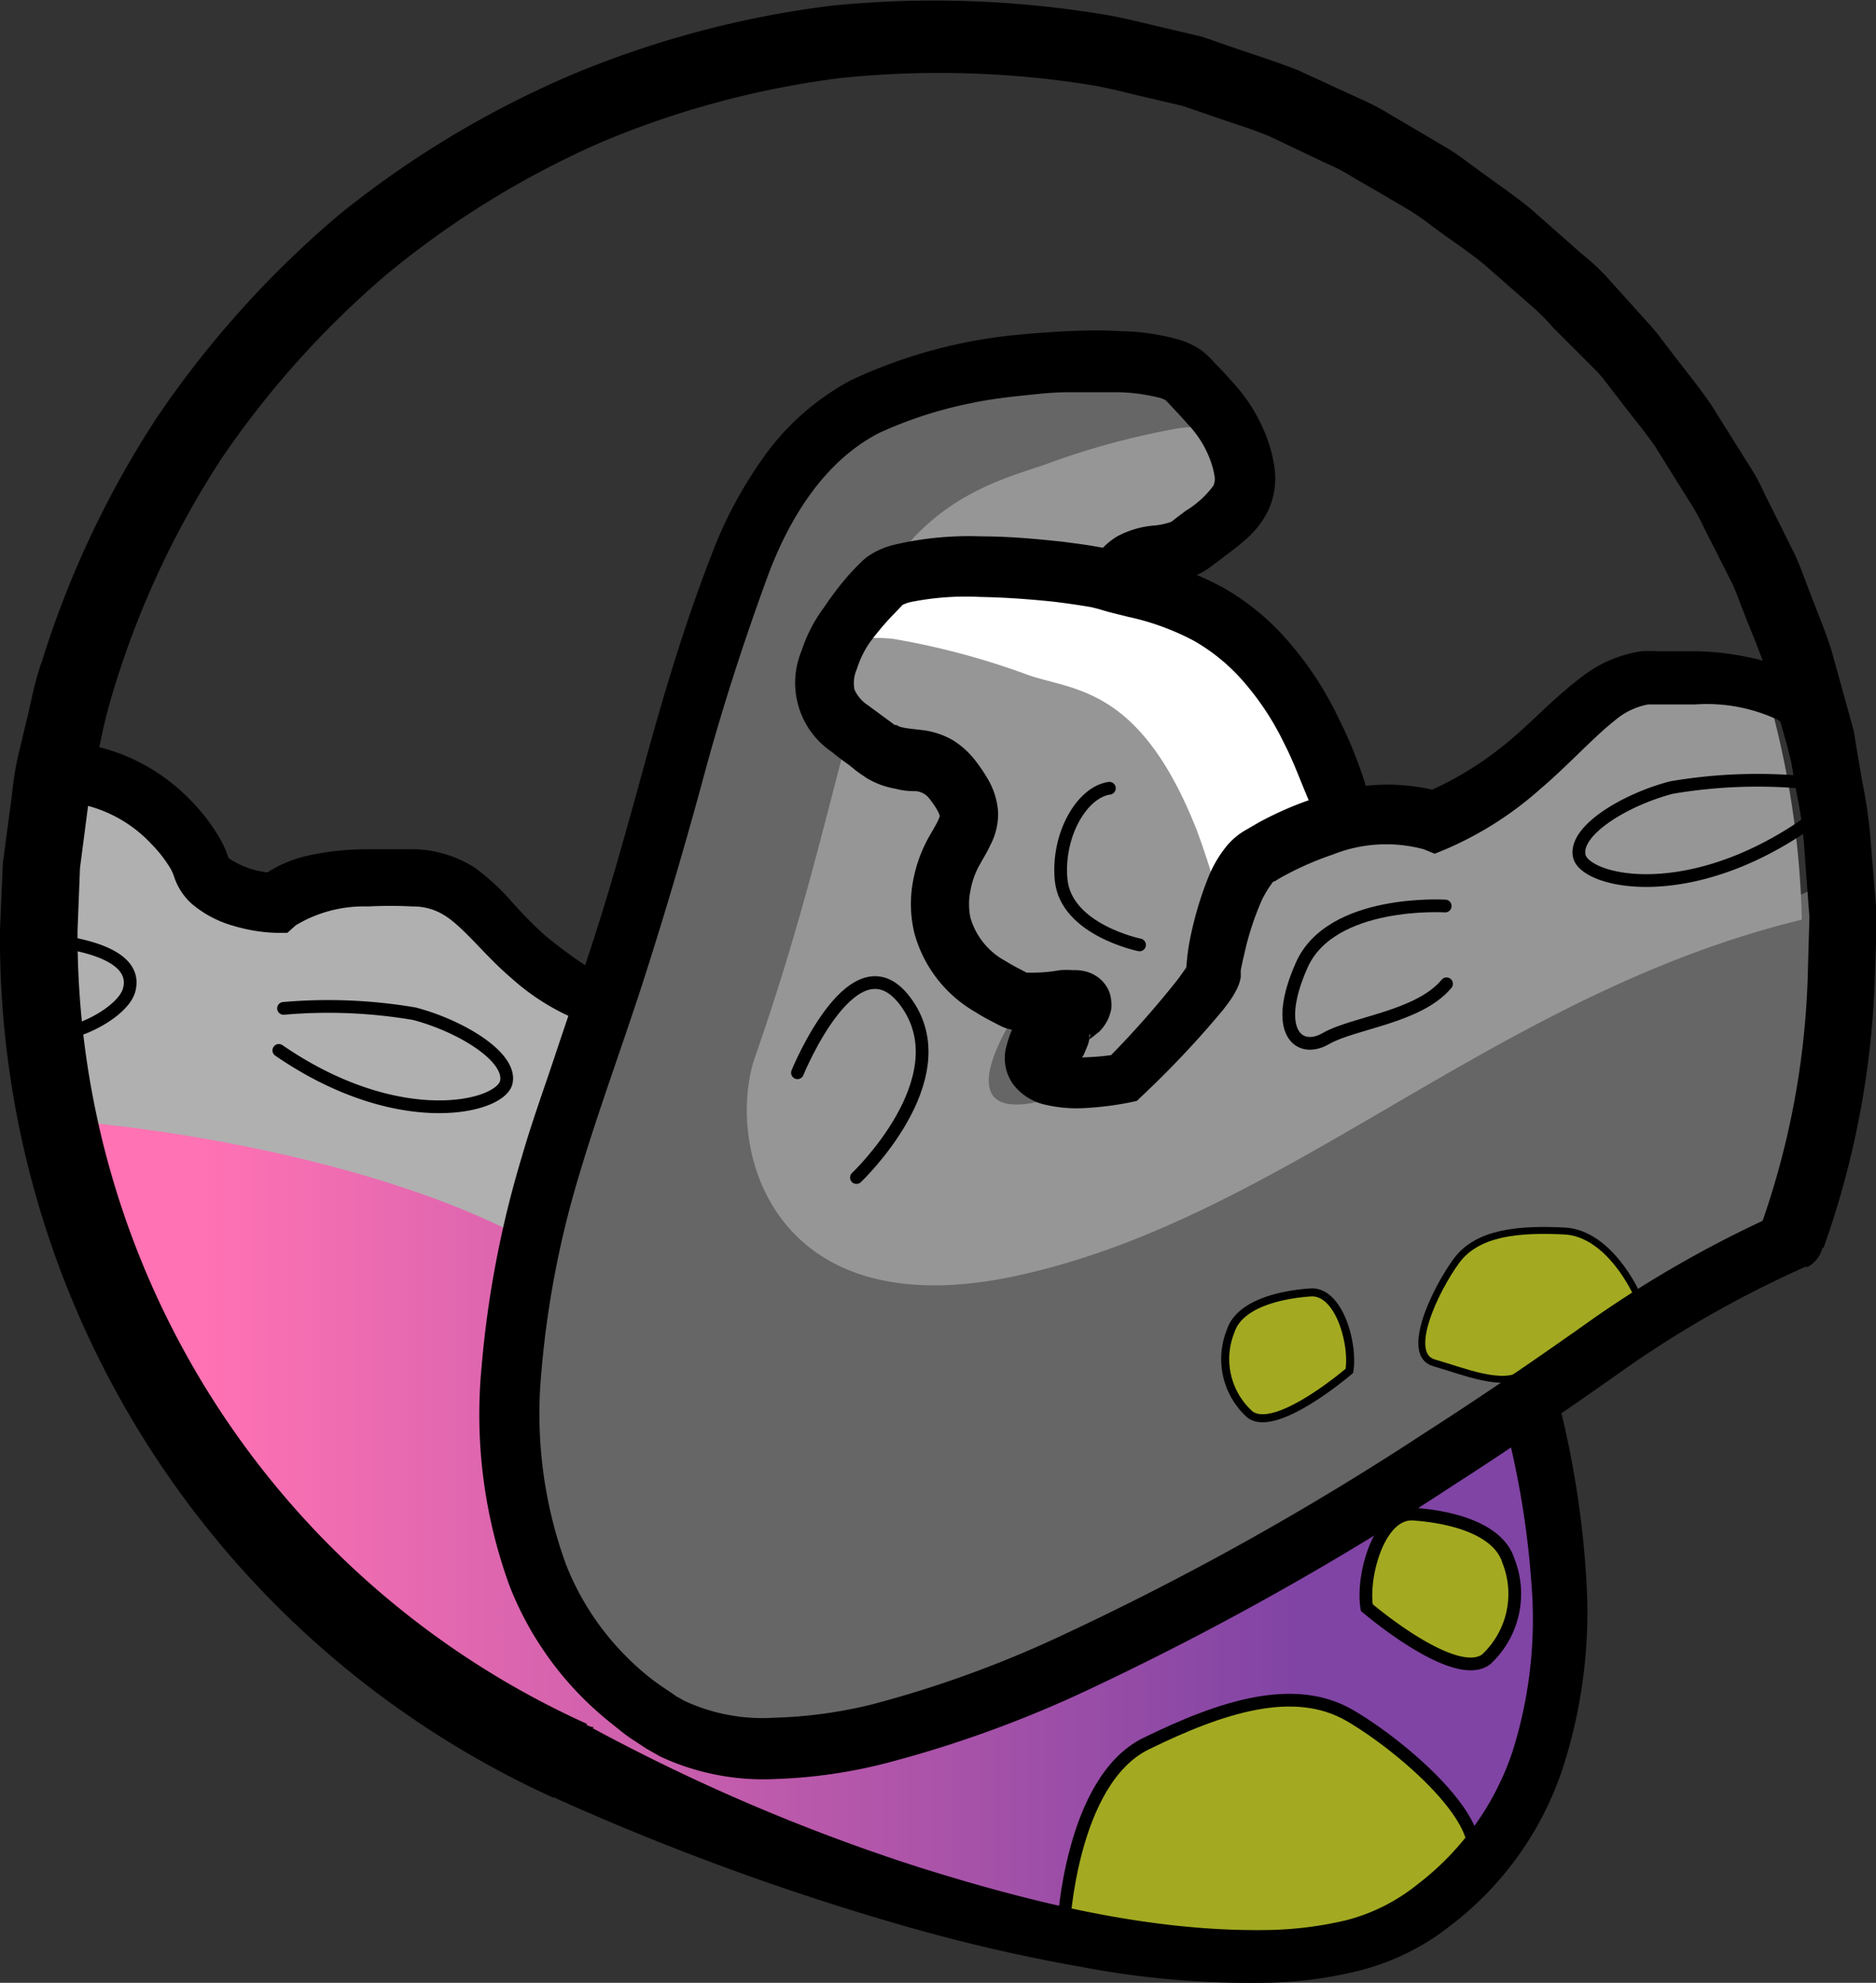 <svg xmlns="http://www.w3.org/2000/svg" xmlns:xlink="http://www.w3.org/1999/xlink" viewBox="0 0 83.96 88.72"><rect x="0" y="0" width="83.96" height="88.72" fill="#333333" stroke="none"/><defs><style>.cls-1{fill:#666;}.cls-2{fill:#969696;}.cls-10,.cls-3{fill:none;}.cls-10,.cls-3,.cls-7,.cls-8,.cls-9{stroke:#000;stroke-miterlimit:10;}.cls-3{stroke-linecap:round;stroke-width:0.57px;}.cls-4{fill:url(#Degradado_sin_nombre_10);}.cls-5{fill:#fff;}.cls-6{fill:#b0b0b0;}.cls-7,.cls-8,.cls-9{fill:#a3aa21;}.cls-10,.cls-7{stroke-width:0.57px;}.cls-8{stroke-width:0.31px;}.cls-9{stroke-width:0.36px;}</style><linearGradient id="Degradado_sin_nombre_10" x1="1.66" y1="67.83" x2="69.8" y2="67.83" gradientUnits="userSpaceOnUse"><stop offset="0.11" stop-color="#ff72b3"/><stop offset="0.83" stop-color="#8044a4"/></linearGradient></defs><title>iconoRecurso 138risk sharing</title><g id="Capa_2" data-name="Capa 2"><g id="Capa_1-2" data-name="Capa 1"><path class="cls-1" d="M46.71,48.23l12.92,1,21.88-9.6,1,.51-2,15.09L47,75,33.71,78.35l-7.59-3S22.73,64.58,22.33,64.3s8.79-35,8.79-35c.26-.76,1.28-3.25,1.59-4.08,3-7.87,7.88-7.87,9.94-8.56,1.09-.37,8.79-1.24,10.11.14s2.1,2.17,2.5,3.82c.47,1.87-.89,2.52-2.26,3.57s-2.54-.28-3.87,2.12c-.91,1.64.86,2.06,1,4.56.19,2.81-2.3,4-3.31,4.52s-3.14-.4-3,.2.94,2,.2,3.72Z"/><path class="cls-2" d="M37.67,32c.31-1.08.25-2.24.6-3.21,1.94-6.3,6.44-7.28,8.49-8a34.7,34.7,0,0,1,6.06-1.64c1.89-.2,2.76.28,3.16,1.92.47,1.88-.88,2.52-2.26,3.57s-2.54-.28-3.87,2.12c-.91,1.64.87,2.06,1,4.56.18,2.81-2.31,4-3.31,4.52s-3.15-.4-3,.21c0,.26.45.94.83,1.77l-.86,1.17-2.06-.46,1-2.68Z"/><path class="cls-3" d="M41.25,32.91s3.3-.66,3.52-2.91c.19-2-.93-3.93-2.17-4.09"/><path class="cls-4" d="M3.62,55.42l-2-7.35,8.48.56,14.37,3.72L22.33,67l7.1,10.66,11.39-.16L68.46,62.85C71,72.74,70.28,81.53,63,86,54.42,91.33,30,82,19.18,74.31c-2.48-1.76-5.09-3.49-7.69-5.08Z"/><path class="cls-5" d="M49.94,48.76l.85-.65,3.27-4.6,1.29-3.8s2.58-1.65,3-1.94a7.08,7.08,0,0,1,2.12-.34c-.26-.76-.61-2.06-.93-2.89-3-7.87-7.87-7.87-9.93-8.55-1.1-.37-8.8-1.24-10.11.14S37.39,28.3,37,29.94c-.46,1.88.89,2.52,2.26,3.57s2.55-.28,3.88,2.12c.91,1.64-.87,2.06-1,4.57-.18,2.81,2.3,4,3.31,4.52s3.15-.41,3.05.2a5,5,0,0,0-.2,3.71Z"/><path class="cls-6" d="M26.21,45.47c-3.58-2.21-4.85-5.14-7.55-5.32-3.16-.22-5.33.14-6.41,1.09-1.3-.05-3.06-.58-3.36-1.62A7.24,7.24,0,0,0,2,35.34c-.5,0-2,14.58.16,14.74,7.65.56,15.89,2.52,20.9,5.12Z"/><path class="cls-2" d="M54.57,40.24c-.32-1.08-.64-2.1-1-3.07-2.5-6.38-5.43-6.26-7.48-6.94A33.84,33.84,0,0,0,40,28.59c-1.89-.21-2.76.27-3.16,1.91-.47,1.88.88,2.53,2.26,3.58s2.54-.29,3.87,2.12c.91,1.63-.87,2-1,4.56-.18,2.81,2.31,4,3.31,4.52s3.15-.4,3,.2a18.36,18.36,0,0,1-.83,1.77l.86,1.17L50.42,48l3.84-4.43Z"/><path class="cls-7" d="M47.6,86.18s.32-6.51,3.69-8.16,6.63-2.72,9.14-1.25,7,5.37,5.07,7-4.44,4.18-6.45,3.71S47.6,86.18,47.6,86.18Z"/><path class="cls-7" d="M61.17,71.93c-.23-1.4.54-4.28,2.08-4.18s3.79.59,4.26,2.09a4,4,0,0,1-1,4.41C65.1,75.3,61.17,71.93,61.17,71.93Z"/><path class="cls-3" d="M.79,46.26a20.55,20.55,0,0,0-.11-2.4c-.12-.66,1-1.85,1-1.85,3.49.32,4.4,1.28,4.09,2.32S2.87,46.82.79,46.26Z"/><path class="cls-3" d="M12.69,45.12a23,23,0,0,1,5.86.24c2.08.55,4.35,1.93,4.11,3.06S17.86,50.7,12.48,47"/><path d="M26.88,46a10.34,10.34,0,0,1-4-2.24c-1.18-1-2.13-2.28-3-2.81a2.61,2.61,0,0,0-1.41-.39,19.31,19.31,0,0,0-2,0,5.91,5.91,0,0,0-3.23.84l-.38.34-.52,0a7.47,7.47,0,0,1-1.88-.31,4.94,4.94,0,0,1-1.89-1,2.8,2.8,0,0,1-.79-1.24,2,2,0,0,0-.2-.41,5.82,5.82,0,0,0-.79-1,6,6,0,0,0-4.66-1.92A1.28,1.28,0,1,1,2,33.2H2a8.39,8.39,0,0,1,3.62.62,8.69,8.69,0,0,1,3,2.08,8.3,8.3,0,0,1,1.13,1.47,4.58,4.58,0,0,1,.47,1l.06.06a3.9,3.9,0,0,0,2.1.63l-.9.32A5.7,5.7,0,0,1,14,38.24,12.23,12.23,0,0,1,16.35,38c.77,0,1.52,0,2.26,0a5.29,5.29,0,0,1,2.63.82A10,10,0,0,1,23,40.46c.48.52.94,1,1.42,1.42a21.59,21.59,0,0,0,3.21,2.19h0A1,1,0,0,1,26.88,46Z"/><path d="M26.53,77.33a86.23,86.23,0,0,0,14.6,6.22c5,1.57,10.28,2.87,15.44,2.81a16.26,16.26,0,0,0,3.72-.45,8.44,8.44,0,0,0,3.17-1.61,12.43,12.43,0,0,0,4.23-5.92,19.66,19.66,0,0,0,.85-7.51,39.27,39.27,0,0,0-1.32-7.7,1.28,1.28,0,1,1,2.48-.66v0A42.42,42.42,0,0,1,71,70.74a22.64,22.64,0,0,1-1.07,8.41,14.62,14.62,0,0,1-5,7,10.85,10.85,0,0,1-4,2,18.41,18.41,0,0,1-4.26.57A40.53,40.53,0,0,1,48.35,88a76.59,76.59,0,0,1-8-1.86A115.86,115.86,0,0,1,25,80.52a1.78,1.78,0,1,1,1.46-3.25l.11,0Z"/><path class="cls-8" d="M73.25,57.9s-1.2-2.72-3.24-2.82-3.89.06-4.83,1.34-2.33,4.18-1,4.56,3.12,1.14,4,.47S73.25,57.9,73.25,57.9Z"/><path class="cls-9" d="M60.39,61.34c.2-1.18-.45-3.6-1.74-3.51s-3.19.49-3.58,1.75a3.33,3.33,0,0,0,.87,3.71C57.1,64.17,60.39,61.34,60.39,61.34Z"/><path class="cls-10" d="M79.93,36.2a22.93,22.93,0,0,0-5.85.24C72,37,69.72,38.37,70,39.49s4.81,2.28,10.18-1.43"/><path d="M80.85,56.66a48.11,48.11,0,0,0-7.92,4.45c-2.53,1.79-5.15,3.59-7.78,5.28a132.13,132.13,0,0,1-16.49,9.24,52.06,52.06,0,0,1-9,3.26,22.72,22.72,0,0,1-4.92.71,10.92,10.92,0,0,1-5.18-1l-.62-.35-.53-.35c-.36-.22-.69-.5-1-.75A14.65,14.65,0,0,1,22.82,71a22.36,22.36,0,0,1-1.27-9.8,46,46,0,0,1,1.81-9.46c.44-1.53,1-3.06,1.48-4.51s1-2.93,1.47-4.41c1-3,1.79-5.92,2.62-8.93s1.75-6.07,2.89-9a19,19,0,0,1,2.36-4.44A11.33,11.33,0,0,1,38.11,17a22.54,22.54,0,0,1,7.23-2c.8-.08,1.6-.14,2.41-.18s1.62-.05,2.46,0a9.88,9.88,0,0,1,2.69.42,3.62,3.62,0,0,1,.86.43,3.91,3.91,0,0,1,.61.58q.42.42.84.9a7.53,7.53,0,0,1,1.47,2.39A6.22,6.22,0,0,1,57.05,21a3.44,3.44,0,0,1-.3,1.86,4.11,4.11,0,0,1-1.06,1.33c-.36.32-.7.56-1,.79l-.44.33a3.48,3.48,0,0,1-.83.48,5.89,5.89,0,0,1-1.49.31,2.27,2.27,0,0,0-.64.12c-.08,0-.15.1-.26.29l0,.06a1.28,1.28,0,0,1-2.27-1.19A3.22,3.22,0,0,1,50,24a4.21,4.21,0,0,1,1.59-.48,3.23,3.23,0,0,0,.8-.16.67.67,0,0,0,.17-.12l.5-.38a4.29,4.29,0,0,0,1.24-1.12.73.73,0,0,0,.06-.42,3.77,3.77,0,0,0-.22-.8,4.66,4.66,0,0,0-1-1.56c-.23-.27-.49-.54-.75-.82s-.34-.34-.23-.24a2,2,0,0,0-.19-.08,8.12,8.12,0,0,0-1.92-.27c-.72,0-1.47,0-2.22,0s-1.5.09-2.25.17-1.54.19-2.12.32a18.55,18.55,0,0,0-4.13,1.34c-2.4,1.24-4,3.75-5,6.48s-2,5.79-2.81,8.79-1.69,6-2.65,9-2.08,6-2.93,8.86a42.73,42.73,0,0,0-1.71,8.88A19.68,19.68,0,0,0,25.33,70a12.06,12.06,0,0,0,2.19,3.58A12.28,12.28,0,0,0,29,75a10.41,10.41,0,0,0,.86.62l.44.3c.14.07.27.16.41.22a8.26,8.26,0,0,0,3.91.72A20.58,20.58,0,0,0,39,76.27a49.72,49.72,0,0,0,8.54-3.1,128.62,128.62,0,0,0,16.14-9c2.62-1.68,5.15-3.41,7.71-5.23a51.24,51.24,0,0,1,8.36-4.71,1.36,1.36,0,0,1,1.11,2.48Z"/><path class="cls-3" d="M51,42.28s-3.29-.67-3.51-2.91c-.19-2,.93-3.93,2.16-4.1"/><path d="M24.79,80.45A42.28,42.28,0,0,1,0,41.6l.13-3,.4-3A15.11,15.11,0,0,1,.77,34l.35-1.48c.26-1,.41-2,.76-2.94a43.59,43.59,0,0,1,5.21-11,44.79,44.79,0,0,1,8.12-9A44.15,44.15,0,0,1,25.55,3.36,44.28,44.28,0,0,1,37.25.25a46.53,46.53,0,0,1,12.1.39c1,.16,2,.44,3,.66l1.47.35,1.44.5c1,.34,1.92.63,2.85,1l2.76,1.27a10.64,10.64,0,0,1,1.34.7l1.31.77,1.3.77c.44.26.83.58,1.24.87.82.61,1.66,1.17,2.44,1.81l2.27,2a10.81,10.81,0,0,1,1.09,1l1,1.11,1,1.11c.34.38.63.79.94,1.19.61.81,1.26,1.58,1.82,2.42l1.61,2.57A9.48,9.48,0,0,1,79,22.15l.68,1.36.67,1.35c.21.46.38.94.56,1.41.35.95.76,1.88,1.06,2.84L82.77,32l.2.73.12.75L83.35,35a21.62,21.62,0,0,1,.4,3L84,41l-.1,3a39.84,39.84,0,0,1-2.29,11.84l-2.8-1a36.64,36.64,0,0,0,2.09-11l.08-2.81-.21-2.8a18.57,18.57,0,0,0-.37-2.78l-.24-1.38L80,33.43l-.19-.68-.76-2.7c-.28-.89-.66-1.75-1-2.63-.18-.43-.32-.88-.52-1.3l-.63-1.25-.64-1.26a9.06,9.06,0,0,0-.68-1.22L74.09,20c-.53-.77-1.14-1.48-1.7-2.23-.29-.36-.56-.75-.87-1.1l-1-1-1-1a9.35,9.35,0,0,0-1-1l-2.11-1.85c-.72-.59-1.51-1.1-2.26-1.66a13.1,13.1,0,0,0-1.15-.8l-1.21-.71-1.21-.7a8.62,8.62,0,0,0-1.24-.65L56.86,6.12c-.86-.37-1.76-.62-2.64-.94L52.9,4.73l-1.37-.32c-.91-.2-1.81-.46-2.73-.61a42.94,42.94,0,0,0-11.17-.31,40.67,40.67,0,0,0-10.78,2.9,40.71,40.71,0,0,0-9.5,5.85,41.42,41.42,0,0,0-7.45,8.3A40.39,40.39,0,0,0,5.16,30.62a24.84,24.84,0,0,0-.69,2.7l-.32,1.36a13.33,13.33,0,0,0-.21,1.39l-.36,2.77-.11,2.79A38.75,38.75,0,0,0,26.28,77.14Z"/><path class="cls-2" d="M51.12,47.87c.91-.89,2.82-3.46,2.77-4.06s.77-4.38,1.94-5.15,5.07-2.75,8-1.65c5.29-2.18,6.49-6.17,9.65-6.39a11.94,11.94,0,0,1,5.68.61,40.15,40.15,0,0,1,1.48,9.92c-13.89,3.38-23.25,13.5-35.45,16-10.82,2.18-12.72-6-11.4-9.85,2-5.72,3.07-10.34,4.1-14.21.53-2,4.6,2.06,4.7,2.67A19.7,19.7,0,0,1,42.23,39s2.55,6.92,3.27,6.29c0,0-3.39,5,1,4C47.67,48.74,51.12,47.87,51.12,47.87Z"/><path d="M79.59,32.22a7.48,7.48,0,0,0-3.72-.7c-.36,0-.72,0-1.08,0l-.55,0-.48,0a3.2,3.2,0,0,0-1.48.71c-1,.79-2.08,2-3.34,3.07A15.6,15.6,0,0,1,64.7,38l-.49.2L63.72,38a6.46,6.46,0,0,0-4.08.24,13.88,13.88,0,0,0-2.1.91,5.5,5.5,0,0,0-.48.28c-.07,0-.16.1-.13.09h0l0,0a4.53,4.53,0,0,0-.45.74,12.74,12.74,0,0,0-.73,2.16c-.08.35-.19.81-.22,1,0,0,0-.15,0,.3a1.82,1.82,0,0,1-.14.46,4,4,0,0,1-.24.44c-.15.23-.3.42-.44.6a43.46,43.46,0,0,1-3.59,3.81l-.24.23-.28.06a13.6,13.6,0,0,1-1.89.25,6.23,6.23,0,0,1-2.09-.18,2.49,2.49,0,0,1-1.25-.84A2,2,0,0,1,45,47a5,5,0,0,1,.92-2,1,1,0,0,1,1.63,1.1h0A3.43,3.43,0,0,0,47,47.31c0,.13,0,.09,0,0s0,0,.18,0a4.36,4.36,0,0,0,1.33,0A10.72,10.72,0,0,0,50,47.17l-.52.29a42.58,42.58,0,0,0,3.25-3.66l.3-.42.06-.12a.49.49,0,0,0,0,.16c0,.35,0,.06,0,0a9.23,9.23,0,0,1,.19-1.5,15.56,15.56,0,0,1,.8-2.67,5.42,5.42,0,0,1,.84-1.42,3.14,3.14,0,0,1,.78-.66l.62-.36a15,15,0,0,1,2.54-1.1,9,9,0,0,1,5.86-.21l-1,0a14.88,14.88,0,0,0,3.58-2.15c1.13-.89,2.09-2,3.5-3.07a5.68,5.68,0,0,1,2.67-1.14,6,6,0,0,1,.67,0l.6,0c.4,0,.81,0,1.22,0a12.75,12.75,0,0,1,2.49.31,5.51,5.51,0,0,1,2.52,1.28,1,1,0,0,1-1.26,1.59Z"/><path d="M46.87,47.55a1.59,1.59,0,0,1-.52-1.2,2.16,2.16,0,0,1,.14-1,2.49,2.49,0,0,1,.55-.81,2.42,2.42,0,0,0,.31-.29l0,0-.08.1a.75.75,0,0,0-.08.18.42.42,0,0,0,0,.12.86.86,0,0,0,0,.28,1.06,1.06,0,0,0,.13.43,1.11,1.11,0,0,0,.29.37A1,1,0,0,0,48,46c.14,0,.14,0,.13,0l-.28,0a8.77,8.77,0,0,1-2.07.13A2.93,2.93,0,0,1,45,46c-.18-.07-.22-.1-.29-.13l-.21-.11a9.54,9.54,0,0,1-.87-.49,5.83,5.83,0,0,1-2.7-3.49,5.52,5.52,0,0,1-.08-2.28,6.35,6.35,0,0,1,.74-2.08c.16-.28.31-.53.39-.7s.08-.22.08-.21a1.21,1.21,0,0,0-.09-.22,3.9,3.9,0,0,0-.35-.52.85.85,0,0,0-.64-.37c-.2,0-.5,0-.91-.11a3.7,3.7,0,0,1-1.29-.48l-.28-.19-.18-.13L38,34.23c-.24-.17-.49-.35-.75-.57a3.73,3.73,0,0,1-1.38-4.53,6.73,6.73,0,0,1,1-1.94A14.94,14.94,0,0,1,38,25.71l.31-.33.15-.15a3.73,3.73,0,0,1,.33-.3,3.56,3.56,0,0,1,1.25-.56A14.68,14.68,0,0,1,43.93,24c1.22,0,2.42.11,3.63.24.6.08,1.2.15,1.84.28a4.82,4.82,0,0,1,.57.13l.37.11.82.2a13.7,13.7,0,0,1,3.61,1.35,11.09,11.09,0,0,1,3,2.52,14.85,14.85,0,0,1,2.09,3.21,19.54,19.54,0,0,1,1.35,3.4,1.3,1.3,0,0,1-.89,1.59,1.29,1.29,0,0,1-1.51-.69v0c-.5-1.07-.84-2.12-1.34-3.08a12.32,12.32,0,0,0-1.72-2.65,8.57,8.57,0,0,0-2.32-1.94,11.38,11.38,0,0,0-2.94-1.07l-.88-.22-.48-.14-.28-.07c-.51-.09-1.07-.17-1.63-.24-1.12-.12-2.25-.2-3.37-.22a12.5,12.5,0,0,0-3.1.23,1.43,1.43,0,0,0-.36.13s.07-.06,0,0l-.15.16-.3.31a12.36,12.36,0,0,0-1,1.19,4.33,4.33,0,0,0-.59,1.2,1.59,1.59,0,0,0-.11.92,1.63,1.63,0,0,0,.61.71l.65.48.37.27.17.13.08,0c.18.12.38.14,1.18.23a3.59,3.59,0,0,1,1.31.43,3.71,3.71,0,0,1,1,.88,7.26,7.26,0,0,1,.63.93,3.35,3.35,0,0,1,.43,1.43,3,3,0,0,1-.35,1.48c-.17.36-.33.61-.45.83a3.63,3.63,0,0,0-.44,1.21,3,3,0,0,0,0,1.2A3.22,3.22,0,0,0,45,43c.21.13.42.25.66.37l.28.15h.08a7,7,0,0,0,1.42-.11,4.55,4.55,0,0,1,.59,0,1.93,1.93,0,0,1,.57.06,1.64,1.64,0,0,1,.62.32,1.52,1.52,0,0,1,.36.45,1.37,1.37,0,0,1,.15.53,1.31,1.31,0,0,1,0,.4,1.8,1.8,0,0,1-.06.22,1.46,1.46,0,0,1-.17.38,1.87,1.87,0,0,1-.2.28,1,1,0,0,1-.19.18c-.22.19-.33.25-.36.28s.1-.27,0-.22a1.06,1.06,0,0,1-.07.48l-.15.36a1.12,1.12,0,0,1-1.47.6A1.3,1.3,0,0,1,46.87,47.55Z"/><path class="cls-3" d="M80.65,35a22.93,22.93,0,0,0-5.85.24c-2.09.55-4.36,1.93-4.12,3.06s4.81,2.28,10.18-1.44"/><path class="cls-3" d="M64.68,40.54s-5.1-.32-6.42,2.64-.15,4,1.08,3.29,4.15-.95,5.4-2.45"/><path class="cls-3" d="M38.33,52.69s4.6-4.35,2.29-7.74S35.69,48,35.69,48"/></g></g></svg>